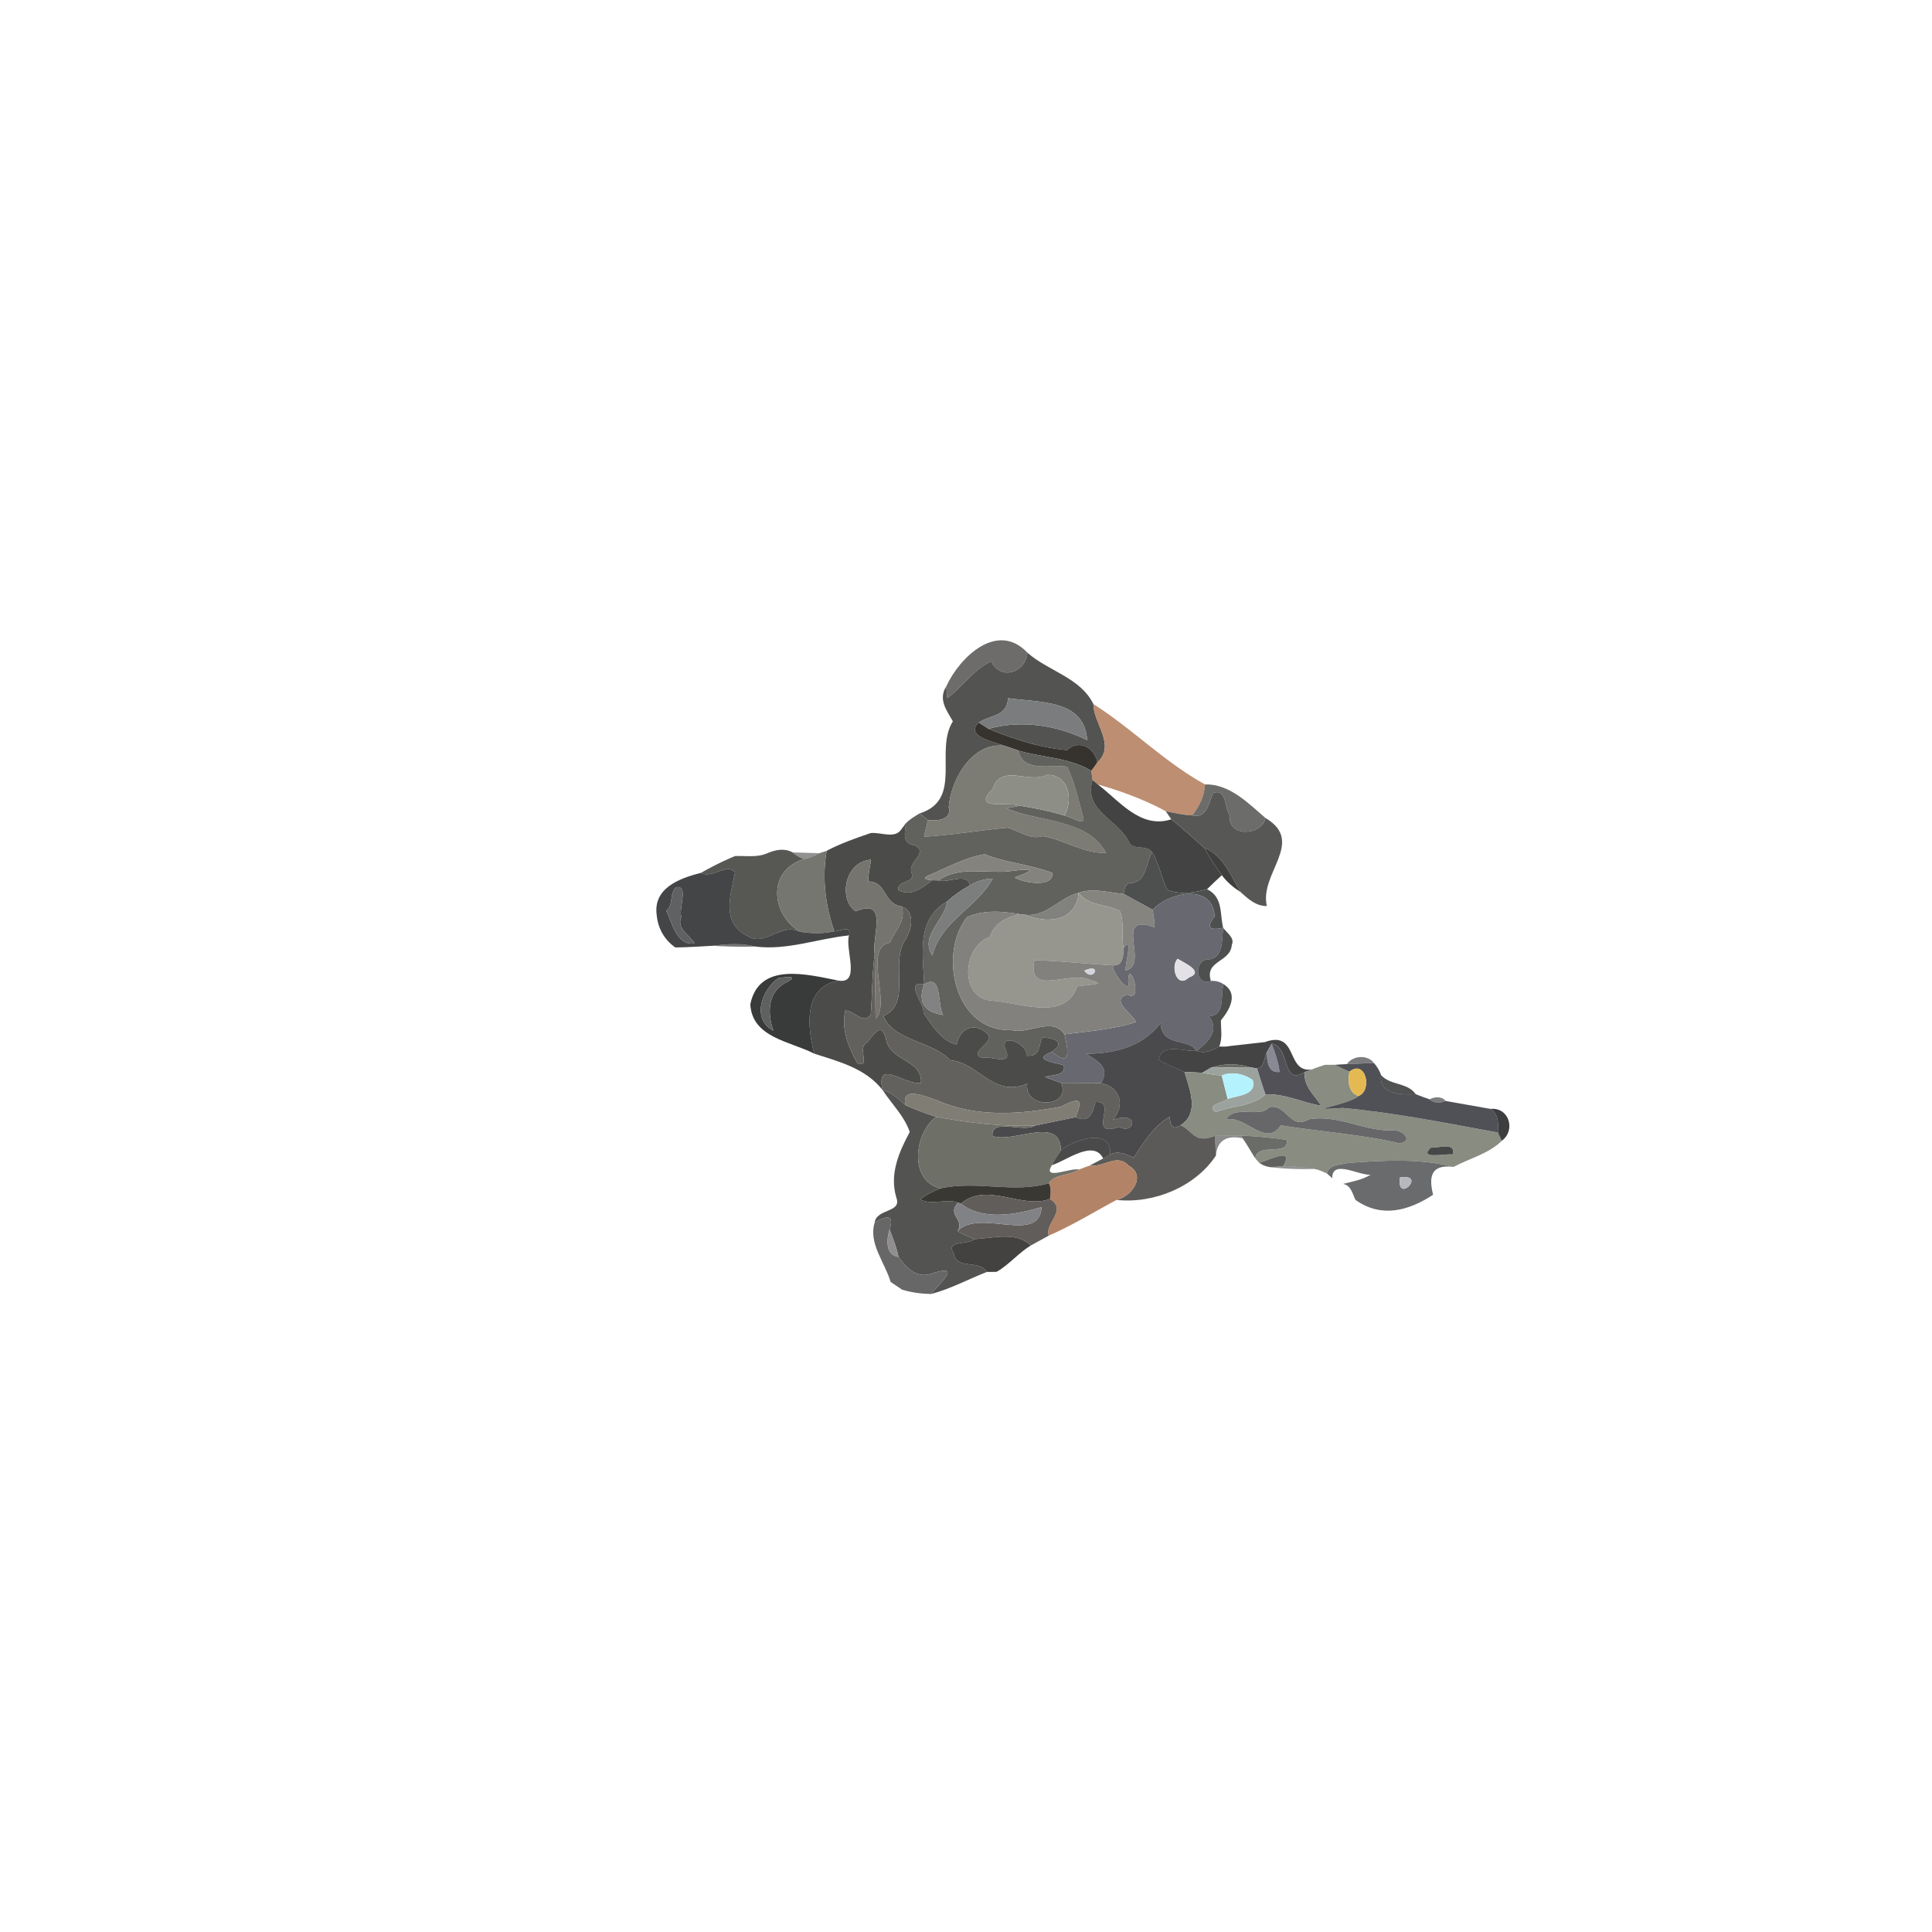 <svg xmlns="http://www.w3.org/2000/svg" width="682.667" height="682.667" viewBox="0 0 512 512" xmlns:v="https://vecta.io/nano"><path fill="#696867" opacity=".97" d="M250.76 181.91c3.58-7.8 13.55-17.38 21.52-8.94-.42 5.21-7.03 7.58-9.6 2.3-4.63 2.11-7.58 6.75-11.64 9.78l-.28-3.14z"/><path fill="#535351" d="M272.28 172.97c5.5 4.89 14.02 6.56 17.49 13.63-.07 4.98 6.09 10.87 1.04 15.43-.78-3.9-4.78-6.18-8-3.26-7.14-.58-14.21-2.93-20.87-5.62 8.77-2.47 18.31-.93 26.16 3-.65-10.9-12.74-9.93-20.94-11.12-.38 4.95-4.55 4.33-7.79 6.46-3.8 3.7 4.3 5.14 6.87 6.17-8.52-1.15-14.23 8.82-14.82 16.25.9 3.42-3.08 3.66-5.48 3.45l-2.24-1.79c11.6-3.65 3.86-16.58 8.82-24.4-1.58-2.87-3.97-5.73-1.76-9.26l.28 3.14c4.06-3.03 7.01-7.67 11.64-9.78 2.57 5.28 9.18 2.91 9.6-2.3z"/><path fill="#7a7c7d" d="M267.16 185.03c8.2 1.19 20.29.22 20.94 11.12-7.85-3.93-17.39-5.47-26.16-3l-2.57-1.66c3.24-2.13 7.41-1.51 7.79-6.46z"/><path fill="#bd8e71" d="M290.81 202.03c5.05-4.56-1.11-10.45-1.04-15.43 10.27 6.5 18.91 15.44 29.58 21.27-.18 3.06-1.5 5.84-3.39 8.21-2.38-.07-4.7-.65-7.02-1.1-5.69-3.07-11.77-5.34-17.99-7.08a79.47 79.47 0 0 0-1.41-1.17l-.35-2.46c.56-.73 1.1-1.48 1.62-2.24z"/><path fill="#36332f" d="M266.24 197.66c-2.57-1.03-10.67-2.47-6.87-6.17l2.57 1.66c6.66 2.69 13.73 5.04 20.87 5.62 3.22-2.92 7.22-.64 8 3.26-.52.76-1.06 1.51-1.62 2.24-5.72-3.49-12.97-3.51-19.34-5.37a80.96 80.96 0 0 0-3.61-1.24z"/><path fill="#7c7c74" d="M251.42 213.91c.59-7.43 6.3-17.4 14.82-16.25a80.96 80.96 0 0 1 3.61 1.24c1.24 5.97 8.57 3.62 12.96 4.28 1.94 4.03 2.95 8.54 4.12 12.87 1.27 3.52-3.16.29-4.85.08 2.52-4.37.95-11.12-4.76-10.75-4.68 2.35-12.07-3.1-14.25 3.67-5.68 5.91 3.53 3.26 7.2 4.48l-3.54.7c8.53 3.65 21.6 2.76 26.39 11.81-5.96.18-11.12-3.52-16.78-4.45-3.43 1.02-6.22-1.39-9.33-2.24-7.41.67-14.69 1.96-22.11 2.39.25-1.49.65-2.93 1.04-4.38 2.4.21 6.38-.03 5.48-3.45z"/><path fill="#61615e" d="M269.85 198.9c6.37 1.86 13.62 1.88 19.34 5.37l.35 2.46c-2.49 8.05 6.57 10.32 9.57 16.24 1.01 2.69 4.7.63 6.2 2.86-1.6 2.74-1.44 7.66-5.31 8.15-1.83-.09-1.99 1.51-2.23 2.92-3.96-.33-8.06-1.67-11.92-.29-5.08 1.22-8.44 6.41-14.07 5.83l-1.61-.19c-4.59-.78-9.55-1.17-13.91.81-7.77 9.92-3.12 30.51 11.76 29.91 4.47 1.26 10.94-3.69 14.08 1.14 1.14 4.61 1.65 8.8-3.35 4.62 3.79-2.44.66-3.84-2.57-3.72-1.02 2.32-.45 5-4.02 4.78.01-3.57-7.69-6.35-5.59-1.41 1.83 4.21-4.07 1.29-6.43 1.97-3.83-1.67 4.45-4.2 1.2-6.68-3.73-3.11-7.23-.5-7.82 3.17-3.98-.92-6.64-5.18-8.81-8.47.48-2.14-5.32-8.58.2-7.52-1.99 5.31.74 7.5 5.04 8.13-1.69-2.88-.11-11.11-5.04-8.13-.26-7.79-2.23-17.2 6.1-21.97-.52 4.93-7.43 9.17-3.91 14.34 2.26-9.14 11.72-12.59 15.97-20.36-2.17-.02-4.18.72-6.04 1.76-.63-3.61-5.73-.45-8.32-1.31 5.3-3.79 12.28-1.87 18.33-2.36 10.46-1.38 4.18.6 1.87 1.6 2.6 1.57 10.41 2.67 9.96-1.23-5.84-2.23-12.16-2.65-17.94-4.93-5.2.86-9.98 3.55-14.79 5.58-1.56.69-1.25 1.12.93 1.31-2.68 1.93-5.57 4.45-9.02 2.6-.4-2.71 4.58-1.71 3.55-4.54-1.28-2.96 4.93-5.46.67-7.38-3.11-.29-2.55-3.19-2.18-5.83 1.06-1.03 2.33-1.81 3.61-2.56l2.24 1.79c-.39 1.45-.79 2.89-1.04 4.38 7.42-.43 14.7-1.72 22.11-2.39 3.11.85 5.9 3.26 9.33 2.24 5.66.93 10.82 4.63 16.78 4.45-4.79-9.05-17.86-8.16-26.39-11.81l3.54-.7c3.98.62 7.96 1.41 11.81 2.6 1.69.21 6.12 3.44 4.85-.08-1.17-4.33-2.18-8.84-4.12-12.87-4.39-.66-11.72 1.69-12.96-4.28z"/><path fill="#8d8e85" d="M263.07 209.05c2.18-6.77 9.57-1.32 14.25-3.67 5.71-.37 7.28 6.38 4.76 10.75-3.85-1.19-7.83-1.98-11.81-2.6-3.67-1.22-12.88 1.43-7.2-4.48z"/><path fill="#040404" opacity=".75" d="M299.11 222.97c-3-5.92-12.06-8.19-9.57-16.24l1.41 1.17c5.6 4.23 11.28 11.89 19.45 9.22 3.01 2.41 5.85 5.03 8.76 7.57 1.34 2.54 2.95 4.92 4.64 7.25-1.34 1.2-2.64 2.46-3.92 3.72-3.45.91-7.06 1.54-10.55.15-1.61-3.22-2.11-6.9-4.02-9.98-1.5-2.23-5.19-.17-6.2-2.86z"/><path fill="#696967" opacity=".98" d="M319.35 207.87c6.5-.15 11.47 5.01 16.03 8.92-1.04 4.81-10.21 5.11-9.47-.75-1.41-1.68-.78-7.36-4.47-5.84-1.05 2.58-1.68 6.82-5.48 5.88 1.89-2.37 3.21-5.15 3.39-8.21z"/><path fill="#575755" d="M321.44 210.2c3.69-1.52 3.06 4.16 4.47 5.84-.74 5.86 8.43 5.56 9.47.75 10.66 6.34-1.7 14.63.35 23.31-2.85.08-5.03-1.92-6.98-3.72-2.65-4.3-4.5-9.7-9.59-11.69-2.91-2.54-5.75-5.16-8.76-7.57l-1.46-2.14c2.32.45 4.64 1.03 7.02 1.1 3.8.94 4.43-3.3 5.48-5.88z"/><path fill="#4b4c4a" d="M238.83 219.83l1.26-1.7c-.37 2.64-.93 5.54 2.18 5.83 4.26 1.92-1.95 4.42-.67 7.38 1.03 2.83-3.95 1.83-3.55 4.54 3.45 1.85 6.34-.67 9.02-2.6l1.64.03c2.59.86 7.69-2.3 8.32 1.31-2.16 1.19-4.18 2.62-6.02 4.26-8.33 4.77-6.36 14.18-6.1 21.97-5.52-1.06.28 5.38-.2 7.52 2.17 3.29 4.83 7.55 8.81 8.47.59-3.67 4.09-6.28 7.82-3.17 3.25 2.48-5.03 5.01-1.2 6.68 2.36-.68 8.26 2.24 6.43-1.97-2.1-4.94 5.6-2.16 5.59 1.41 3.57.22 3-2.46 4.02-4.78 3.23-.12 6.36 1.28 2.57 3.72-5.33 2.14.28 2.69 3.15 3.57.73 2.88-3.27 2.52-5.04 3.09 1.42.57 2.88 1.06 4.33 1.58 3.02 6.57-9.89 7.21-8.97.21-9.05 3.86-12.96-5.69-20.4-6.19-4.96-5.29-14.9-4.98-17.71-11.75 7.72-3.4 1.55-14.01 5.85-20.25 1.63-2.64 2.72-7.42-1-8.78-4.87-.62-4.08-6.77-8.87-6.59-.01-1.95.47-3.86.73-5.79-7.08.49-8.66 10.63-4.06 13.68 8.94-3.76 4.17 6.89 5.05 11.28-.68 5.3-.65 10.65-1.03 15.98-1.64 3-4.47-.92-6.75-.98-1.15 5.02.83 9.71 3.18 13.97 3.6 1.45.07-3.92 2.26-5.24 1.78-1.5 4.16-6.85 5.48-.53 1.36 5.16 9.73 5.14 9.11 11.05-4.38.51-12.06-6.75-10.16 1.85-4.51-5.78-11.5-7.52-18.11-9.66-1.88-7.2-2.92-17.76 6.47-19.35 5.92.92 1.61-8.45 2.74-11.99.74-2.92-2.35-1.06-3.9-1.08-2.39-6.91-3.28-14.2-2.03-21.34 3.73-1.95 7.71-3.36 11.68-4.7 2.67-.28 6.36 1.6 8.08-.94z"/><path fill="#575754" d="M203.23 226.17c2.2-.96 4.57-1.47 6.81-.28a8.53 8.53 0 0 0 3.04 1.77c-10 3.05-8.63 14.95-.97 19.29-5.35-2.6-9.2 4.17-14.12 1.04-6.96-3.48-4.35-10.88-3.19-16.8-2.27-2.62-6.03 1.79-9.07.14 2.95-1.66 5.97-3.19 9.1-4.47 2.8-.1 5.74.42 8.4-.69z"/><path fill="#363635" opacity=".95" d="M319.16 224.69c5.09 1.99 6.94 7.39 9.59 11.69-1.9-1.18-3.62-2.64-4.95-4.44-1.69-2.33-3.3-4.71-4.64-7.25z"/><path fill="#232423" opacity=".5" d="M210.04 225.89l7.09.22c-1.25.76-2.64 1.24-4.05 1.55a8.53 8.53 0 0 1-3.04-1.77z"/><path fill="#75766f" d="M217.13 226.11l1.94-.64c-1.25 7.14-.36 14.43 2.03 21.34-2.97.67-6 .6-8.99.14-7.66-4.34-9.03-16.24.97-19.29 1.41-.31 2.8-.79 4.05-1.55z"/><path fill="#85837d" d="M246.14 231.97c4.81-2.03 9.59-4.72 14.79-5.58 5.78 2.28 12.1 2.7 17.94 4.93.45 3.9-7.36 2.8-9.96 1.23 2.31-1 8.59-2.98-1.87-1.6-6.05.49-13.03-1.43-18.33 2.36l-1.64-.03c-2.18-.19-2.49-.62-.93-1.31z"/><path fill="#474949" opacity=".96" d="M305.31 225.83c1.91 3.08 2.41 6.76 4.02 9.98 3.49 1.39 7.1.76 10.55-.15 4.31 2.06 3.34 6.57 4.28 10.22-3.65.77-4.63-.04-2.27-3.01-.47-8.82-11.96-6.55-16.42-1.76l-7.7-4.21c.24-1.41.4-3.01 2.23-2.92 3.87-.49 3.71-5.41 5.31-8.15z"/><path fill="#76746e" d="M226.76 241.51c-4.6-3.05-3.02-13.19 4.06-13.68-.26 1.93-.74 3.84-.73 5.79 4.79-.18 4 5.97 8.87 6.59 1.25 4.1-1.88 6.32-3.1 9.6-7.33 1.24.41 16.22-3.82 20.17l-.23-17.19c-.88-4.39 3.89-15.04-5.05-11.28z"/><path fill="#3f4041" opacity=".97" d="M185.73 231.33c3.04 1.65 6.8-2.76 9.07-.14-1.16 5.92-3.77 13.32 3.19 16.8 4.92 3.13 8.77-3.64 14.12-1.04 2.99.46 6.02.53 8.99-.14 1.55.02 4.64-1.84 3.9 1.08-8.3.85-16.34 4.01-24.78 2.96-3.81-.98-7.67-.66-11.51-.2-3.25.17-6.47.4-9.72.44-2.82-1.91-4.61-5.01-4.93-8.38-1.14-7.26 5.85-9.93 11.67-11.38m-6.52 3.81c-1.93 1.58-.61 4.77-2.69 6.22 1.23 1.75 2.42 9.52 7.61 8.66-1.45-2.32-4.9-3.84-3.59-7.02-.71-2.35 2.03-8.48-1.33-7.86z"/><path fill="#7c7d7d" d="M257.03 234.62c1.86-1.04 3.87-1.78 6.04-1.76-4.25 7.77-13.71 11.22-15.97 20.36-3.52-5.17 3.39-9.41 3.91-14.34 1.84-1.64 3.86-3.07 6.02-4.26z"/><path fill="#606163" d="M179.21 235.14c3.36-.62.62 5.51 1.33 7.86-1.31 3.18 2.14 4.7 3.59 7.02-5.19.86-6.38-6.91-7.61-8.66 2.08-1.45.76-4.64 2.69-6.22z"/><path fill="#85847f" d="M285.85 236.61c3.86-1.38 7.96-.04 11.92.29l7.7 4.21c.25 1.54.48 3.09.54 4.66-11.35-4.18-1.12 9.94-7.73 11.45-.08-2.32 2.14-9.41-.54-6.02-.69-3.22.34-6.75-1.01-9.83-3.54-1.78-8.41-1.28-10.88-4.76z"/><path fill="#81817d" d="M271.78 242.44c5.63.58 8.99-4.61 14.07-5.83-.72 7.58-8.26 8.3-14.07 5.83z"/><path fill="#96958e" d="M285.85 236.61c2.47 3.48 7.34 2.98 10.88 4.76 1.35 3.08.32 6.61 1.01 9.83.02 1.81-.09 4.83-2.61 4.63-7.01-.35-13.99-1.2-21.01-1.38-2.04 10.11 9.62 2.39 14.96 5.39 4.72 1.07-.65 1.08-3.63 1.55-3.14 9.56-15.78 4.09-22.67 3.8-8.7-.72-7.68-14.46-.46-16.89 1.13-3.7 4.36-5.16 7.85-6.05.41.04 1.21.14 1.61.19 5.81 2.47 13.35 1.75 14.07-5.83z"/><path fill="#676870" d="M305.47 241.11c4.46-4.79 15.95-7.06 16.42 1.76-2.36 2.97-1.38 3.78 2.27 3.01-.41 3.02.19 8.2-4.01 8.39-3.89.16-3.44 7.23.75 5.68 1.27-.07 2.39.22 3.36.88-.93 3.05.61 8.2-3.89 8.52 2.96 3.63-.25 6.95-3.29 9.13-2.09-3.52-9.02-.79-9.53-7.28-4.85 6.23-12.17 8.03-19.75 8.06 3.16 1.99 6.47 3.54 3.99 7.78-3.55-.04-7.06 0-10.6-.07-1.45-.52-2.91-1.01-4.33-1.58 1.77-.57 5.77-.21 5.04-3.09-2.87-.88-8.48-1.43-3.15-3.57 5 4.18 4.49-.01 3.35-4.62 6.34-.85 12.86-1.26 18.97-3.27-1.02-2.21-7.02-5.86-2.35-7.29 4.69 2.58.3-10.08.26-3.5.85 4.53-5.22-3.74-3.85-4.22 2.52.2 2.63-2.82 2.61-4.63 2.68-3.39.46 3.7.54 6.02 6.61-1.51-3.62-15.63 7.73-11.45-.06-1.57-.29-3.12-.54-4.66m6.63 12.97c-1.99 1.87-.25 8.07 2.93 4.98 4.32-1.52-1.15-3.82-2.93-4.98z"/><path fill="#62615e" d="M238.96 240.21c3.72 1.36 2.63 6.14 1 8.78-4.3 6.24 1.87 16.85-5.85 20.25 2.81 6.77 12.75 6.46 17.71 11.75 7.44.5 11.35 10.05 20.4 6.19-.92 7 11.99 6.36 8.97-.21l10.6.07c5.18 1.06 6.46 5.84 3.14 9.73 7.22-2.53 5.85 4.13 1.6 1.85-8.78 3.1-.01-7.24-6.25-6.54-.71 3-1.63 5.66-5.19 3.97.66-2.29 3.2-6.67-3.9-2.76-10.9 2.03-22.45 2.93-32.87-1.69-2.58-.83-9.65-4.08-8.33 1.3-1.82-1.64-3.63-3.39-6.09-4.01-1.9-8.6 5.78-1.34 10.16-1.85.62-5.91-7.75-5.89-9.11-11.05-1.32-6.32-3.7-.97-5.48.53-2.19 1.32 1.34 6.69-2.26 5.24-2.35-4.26-4.33-8.95-3.18-13.97 2.28.06 5.11 3.98 6.75.98.38-5.33.35-10.68 1.03-15.98l.23 17.19c4.23-3.95-3.51-18.93 3.82-20.17 1.22-3.28 4.35-5.5 3.1-9.6z"/><path fill="#82817e" d="M256.26 243.06c4.36-1.98 9.32-1.59 13.91-.81-3.49.89-6.72 2.35-7.85 6.05-7.22 2.43-8.24 16.17.46 16.89 6.89.29 19.53 5.76 22.67-3.8 2.98-.47 8.35-.48 3.63-1.55-5.34-3-17 4.72-14.96-5.39 7.02.18 14 1.03 21.01 1.38-1.37.48 4.7 8.75 3.85 4.22.04-6.58 4.43 6.08-.26 3.5-4.67 1.43 1.33 5.08 2.35 7.29-6.11 2.01-12.63 2.42-18.97 3.27-3.14-4.83-9.61.12-14.08-1.14-14.88.6-19.53-19.99-11.76-29.91m31.08 14.18c2.47 3.31 4.9-2.27 0 0z"/><path fill="#3d3e3e" opacity=".91" d="M324.16 245.88c.94 1.35 3.14 2.65 2.28 4.52-.32 4.67-7.3 4.11-5.54 9.55-4.19 1.55-4.64-5.52-.75-5.68 4.2-.19 3.6-5.37 4.01-8.39z"/><path fill="#181714" opacity=".59" d="M188.71 250.65c3.84-.46 7.7-.78 11.51.2-3.84.14-7.69-.03-11.51-.2z"/><path fill="#e3e1e5" d="M312.1 254.08c1.78 1.16 7.25 3.46 2.93 4.98-3.18 3.09-4.92-3.11-2.93-4.98z"/><path fill="#d2d6dc" d="M287.34 257.24c4.9-2.27 2.47 3.31 0 0z"/><path fill="#313232" opacity=".96" d="M198.84 266.14c2.33-11.42 15.29-7.85 23.42-6.26-9.39 1.59-8.35 12.15-6.47 19.35-6.38-3.29-16.48-4.21-16.95-13.09m7.41-6.93c-4.38 3.07-7.17 10.85-1.3 13.93-1.72-5-1.52-10.67 4.02-13.1 2.82-1.68-1.52-1-2.72-.83z"/><path fill="#616060" d="M206.25 259.21c1.2-.17 5.54-.85 2.72.83-5.54 2.43-5.74 8.1-4.02 13.1-5.87-3.08-3.08-10.86 1.3-13.93z"/><path fill="#828282" d="M244.91 260.85c4.93-2.98 3.35 5.25 5.04 8.13-4.3-.63-7.03-2.82-5.04-8.13z"/><path fill="#393c38" opacity=".9" d="M324.26 260.83c4.07 2.49 1.59 6.8-.7 9.57-.03 2.32.48 4.69-.45 6.93-1.88 1.08-3.88 1.98-6.03 1.15 3.04-2.18 6.25-5.5 3.29-9.13 4.5-.32 2.96-5.47 3.89-8.52z"/><path fill="#4a4a4c" d="M287.8 279.26c7.58-.03 14.9-1.83 19.75-8.06.51 6.49 7.44 3.76 9.53 7.28-3.43.26-9.21-2.27-10.01 2.36 2.2 1.25 4.53 2.25 6.85 3.25 1.33 4.67 4.04 10.75-1.03 14.11-2.26 1.53-2.69-.18-2.95-2.21-4.06 2.34-6.98 6.79-9.43 10.79-2.05-.86-4.12-1.96-6.31-.8.62-7.24-9.41-4.15-13.06-1.11-.04-9.49-12.78-1.71-18.13-3.84-.44-4.91 8.34-.75 11.26-2.74l10.82-2.24c3.56 1.69 4.48-.97 5.19-3.97 6.24-.7-2.53 9.64 6.25 6.54 4.25 2.28 5.62-4.38-1.6-1.85 3.32-3.89 2.04-8.67-3.14-9.73 2.48-4.24-.83-5.79-3.99-7.78z"/><path fill="#0a0a0a" opacity=".76" d="M335.24 276.16c10.12-3.68 4.28 11.74 15.95 6.03l-5.41 1.9c-6.27 3.92-3.78-6.76-8.77-7.5l-1.29 2.24c-.75 1.52-.54 3.92-2.6 4.32l-1.86-.32c-3.51-1.06-6.96-1.02-10.35.11l-2.29 1.35a184.59 184.59 0 0 0-4.7-.2c-2.32-1-4.65-2-6.85-3.25.8-4.63 6.58-2.1 10.01-2.36 2.15.83 4.15-.07 6.03-1.15.96.04 1.93.07 2.89-.13l9.24-1.04z"/><path fill="#888993" d="M335.72 278.83l1.29-2.24c.89 2.43 1.82 4.89 2.07 7.49-3.11.4-3.33-3.02-3.36-5.25z"/><path fill="#515157" d="M337.01 276.59c4.99.74 2.5 11.42 8.77 7.5-.39 3.78 2.56 6.13 4.4 8.97-4.99-.81-9.7-3.31-14.85-3.03-.81-2.27-1.49-4.58-2.21-6.88 2.06-.4 1.85-2.8 2.6-4.32.03 2.23.25 5.65 3.36 5.25-.25-2.6-1.18-5.06-2.07-7.49z"/><path fill="#222226" opacity=".59" d="M356.96 281.99c1.44-2.24 5.47-2.61 7.15-.28l-7.15.28z"/><path fill="#4b4e47" opacity=".84" d="M320.91 282.94c3.39-1.13 6.84-1.17 10.35-.11-3.48-.02-6.89.03-10.35.11z"/><path fill="#888c81" d="M351.19 282.19l2.58-.01 3.86 1.83c-.54 2.32-.28 5.68 2.43 6.44-2.65 2.44-16.26 4.04-4.24 3.17 13.79 1.25 27.5 4.04 41.14 6.52l1.03 2.19c-3.45 3.41-8.56 4.66-12.77 6.91-9.22-2.32-18.71-1.72-28.09-1.03-1.96.56-4.94.3-5.47 2.79-1.1-.52-2.21-1.04-3.41-1.23-2.74-.46-5.44-.69-8.18-.77 3.02-5.18-3.75-1.5-6.38-.86l-1.03-1.15c.48-4.44 9.01-.29 8.35-4.92-4.03-.56-8.09-1-12.15-1.11l-6.9.06c-5.4 2.16-5.69-1.23-9.07-2.82 5.07-3.36 2.36-9.44 1.03-14.11l4.7.2c1.7.36 3.42.6 5.15.73l1.57 6.22c-1.31 1.06-5.8 1.51-3.22 3.5 4.3-1.75 9.73-1.44 13.21-4.71 5.15-.28 9.86 2.22 14.85 3.03-1.84-2.84-4.79-5.19-4.4-8.97l5.41-1.9m-14.83 11.2c-2.54 3.1-9.01-.79-11.57 3.35 4.95-1.57 10.71 7.61 14.6 1.49 10.58 1.71 21.07 2.34 31.55 4.77 3.73-.7.84-3.48-1.59-3.45-7.58.44-14.77-4.31-22.47-2.92-5.17 2.94-5.71-4.11-10.52-3.24m42.85 10.75c-3.49 3.2 3.8 1.53 5.77 1.8.92-3.4-3.82-1.63-5.77-1.8z"/><path fill="#505156" d="M353.77 282.18l3.19-.19 7.15-.28c.84.93 1.48 2.02 1.9 3.21-.75 5.19 5.61 5.26 9.17 5.05 1.2.49 2.43.93 3.66 1.36 1.18 1.11 2.87 1.05 4.29.44l11.87 2.1c2.2 1.4 2.09 3.95 1.96 6.27-13.64-2.48-27.35-5.27-41.14-6.52-12.02.87 1.59-.73 4.24-3.17 3.76-1.61 1.81-9.86-2.43-6.44-1.31-.57-2.59-1.2-3.86-1.83z"/><path fill="#9ca39f" d="M318.62 284.29l2.29-1.35 10.35-.11 1.86.32 2.21 6.88c-3.48 3.27-8.91 2.96-13.21 4.71-2.58-1.99 1.91-2.44 3.22-3.5 2.61-.95 7.84-.99 6.63-5.04-2.31-1.63-5.54-2.33-8.2-1.18-1.73-.13-3.45-.37-5.15-.73z"/><path fill="#e5b952" d="M357.63 284.01c4.24-3.42 6.19 4.83 2.43 6.44-2.71-.76-2.97-4.12-2.43-6.44z"/><path fill="#b4f2fe" d="M323.77 285.02c2.66-1.15 5.89-.45 8.2 1.18 1.21 4.05-4.02 4.09-6.63 5.04l-1.57-6.22z"/><path fill="#0b0c0c" opacity=".71" d="M366.01 284.92c2.42 2.76 6.99 1.88 9.17 5.05-3.56.21-9.92.14-9.17-5.05z"/><path fill="#50504e" opacity=".98" d="M233.9 288.89c2.46.62 4.27 2.37 6.09 4.01 2.64 1.22 5.38 2.2 8.16 3.09-5.61 3.72-7.64 16.83 1.05 18.96-1.88.76-3.76 1.61-5.32 2.93 3.19 1.61 6.83-.33 10.04.83-3.2 3.17 1.96 4.62-.19 7.54 1.45.83 2.97 1.51 4.52 2.14-2 1.62-7.76.22-5.49 3.77.6 4.44 6.68 1.53 8.78 4.92-4.95 1.92-9.85 4.6-14.83 5.85 1.79-2.3 9.1-8.46-.23-5.28-3.69 1.08-6.46-1.83-8.36-4.56-.51-2.52-1.48-4.9-2.37-7.29 1.39-4.35-1.08-3.42-3.96-1.83.59-3.76 7.29-2.54 5.75-6.58-1.86-6.23.65-11.99 3.55-17.39-1.38-4.18-4.79-7.44-7.19-11.11z"/><path fill="#807d75" d="M239.99 292.9c-1.32-5.38 5.75-2.13 8.33-1.3 10.42 4.62 21.97 3.72 32.87 1.69 7.1-3.91 4.56.47 3.9 2.76l-10.82 2.24c-8.82.32-17.5-.72-26.12-2.3-2.78-.89-5.52-1.87-8.16-3.09z"/><path fill="#1f1f22" opacity=".58" d="M378.84 291.33c1.38-.71 3.19-.86 4.29.44-1.42.61-3.11.67-4.29-.44z"/><path fill="#676769" d="M336.36 293.39c4.81-.87 5.35 6.18 10.52 3.24 7.7-1.39 14.89 3.36 22.47 2.92 2.43-.03 5.32 2.75 1.59 3.45-10.48-2.43-20.97-3.06-31.55-4.77-3.89 6.12-9.65-3.06-14.6-1.49 2.56-4.14 9.03-.25 11.57-3.35z"/><path fill="#28292b" opacity=".9" d="M395 293.87c4.88-.5 6.79 5.6 2.99 8.46l-1.03-2.19c.13-2.32.24-4.87-1.96-6.27z"/><path fill="#6e6f67" d="M248.15 295.99c8.62 1.58 17.3 2.62 26.12 2.3-2.92 1.99-11.7-2.17-11.26 2.74 5.35 2.13 18.09-5.65 18.13 3.84-.84 1.27-1.7 2.55-2.38 3.92-2.62 4.19 4.94.6 7.22 1.14-2.43 1.68-6.34 1.1-8.01 3.64-9.27 2.74-19.25-.8-28.77 1.38-8.69-2.13-6.66-15.24-1.05-18.96z"/><path fill="#585755" opacity=".98" d="M300.51 306.78c2.45-4 5.37-8.45 9.43-10.79.26 2.03.69 3.74 2.95 2.21 3.38 1.59 3.67 4.98 9.07 2.82l.27 5.22c-5.44 8.25-16.42 12.82-26.33 11.75 4-.88 8.06-6.47 3.16-9.1-3.01-3.39-6.67.61-10.29 0l3.58-1.89 1.85-1.02c2.19-1.16 4.26-.06 6.31.8z"/><path fill="#0c0b0b" opacity=".74" d="M281.14 304.87c3.65-3.04 13.68-6.13 13.06 1.11l-1.85 1.02c-2.55-5.13-9.67.54-13.59 1.79.68-1.37 1.54-2.65 2.38-3.92z"/><path fill="#262526" opacity=".53" d="M321.96 301.02l6.9-.06.46.7c-4.33-.91-6.73.63-7.09 4.58l-.27-5.22z"/><path fill="#676965" opacity=".98" d="M328.86 300.96c4.06.11 8.12.55 12.15 1.11.66 4.63-7.87.48-8.35 4.92-1.15-1.76-2.13-3.62-3.34-5.33l-.46-.7z"/><path fill="#484748" d="M379.21 304.14c1.95.17 6.69-1.6 5.77 1.8-1.97-.27-9.26 1.4-5.77-1.8z"/><path fill="#565755" opacity=".94" d="M333.69 308.14c2.63-.64 9.4-4.32 6.38.86l-3.32.32a6.46 6.46 0 0 1-3.06-1.18z"/><path fill="#b38367" d="M288.77 308.89c3.62.61 7.28-3.39 10.29 0 4.9 2.63.84 8.22-3.16 9.1-5.97 3.18-11.73 6.77-17.96 9.46-1.28-3.09 5.07-6.73.32-9.71.14-1.4.41-2.87-.29-4.17 1.67-2.54 5.58-1.96 8.01-3.64.92-.37 1.85-.71 2.79-1.04z"/><path fill="#646567" opacity=".96" d="M357.13 308.21c9.38-.69 18.87-1.29 28.09 1.03-6.45-.81-6.47 3.15-5.43 7.38-6.34 4.17-13.63 6.3-20.56 1.38-.81-1.62-1.19-3.9-3.3-4.25 2.47-.63 5.08-1.08 7.3-2.43-3.12.21-10.29-4.16-10.16.92l-1.41-1.24c.53-2.49 3.51-2.23 5.47-2.79m13.89 3.81c-1.09 7.32 7.32-1.09 0 0z"/><path fill="#2f2f2d" opacity=".52" d="M336.75 309.32l3.32-.32c2.74.08 5.44.31 8.18.77a73.56 73.56 0 0 1-11.5-.45z"/><path fill="#b9b7be" d="M371.02 312.02c7.32-1.09-1.09 7.32 0 0z"/><path fill="#3a3833" d="M249.2 314.95c9.52-2.18 19.5 1.36 28.77-1.38.7 1.3.43 2.77.29 4.17-7.5 2.81-16.65-4.7-23.62 1.24l-.72-.27c-3.21-1.16-6.85.78-10.04-.83 1.56-1.32 3.44-2.17 5.32-2.93z"/><path fill="#615d5a" d="M254.64 318.98c6.97-5.94 16.12 1.57 23.62-1.24 4.75 2.98-1.6 6.62-.32 9.71l-4.78 2.62c-3.73-3.77-10.04-1.93-14.91-1.68-1.55-.63-3.07-1.31-4.52-2.14 5.93-6.16 21.68 3.72 22.3-6.35-6.7 1.96-15.53 3.69-21.39-.92z"/><path fill="#818285" d="M253.73 326.25c2.15-2.92-3.01-4.37.19-7.54l.72.27c5.86 4.61 14.69 2.88 21.39.92-.62 10.07-16.37.19-22.3 6.35z"/><path fill="#646363" opacity=".97" d="M231.79 323.97c2.88-1.59 5.35-2.52 3.96 1.83-.81 2.59-1.17 6.85 2.37 7.29 1.9 2.73 4.67 5.64 8.36 4.56 9.33-3.18 2.02 2.98.23 5.28-2.62-.08-5.19-.39-7.67-1.17l-3.01-2.03c-1.51-5.16-5.93-10.19-4.24-15.76z"/><path fill="#908e91" d="M238.12 333.09c-3.54-.44-3.18-4.7-2.37-7.29.89 2.39 1.86 4.77 2.37 7.29z"/><path fill="#3e3d3b" opacity=".97" d="M258.25 328.39c4.87-.25 11.18-2.09 14.91 1.68-3.28 2-5.71 5.07-9.05 6.98l-2.57.03c-2.1-3.39-8.18-.48-8.78-4.92-2.27-3.55 3.49-2.15 5.49-3.77z"/></svg>
